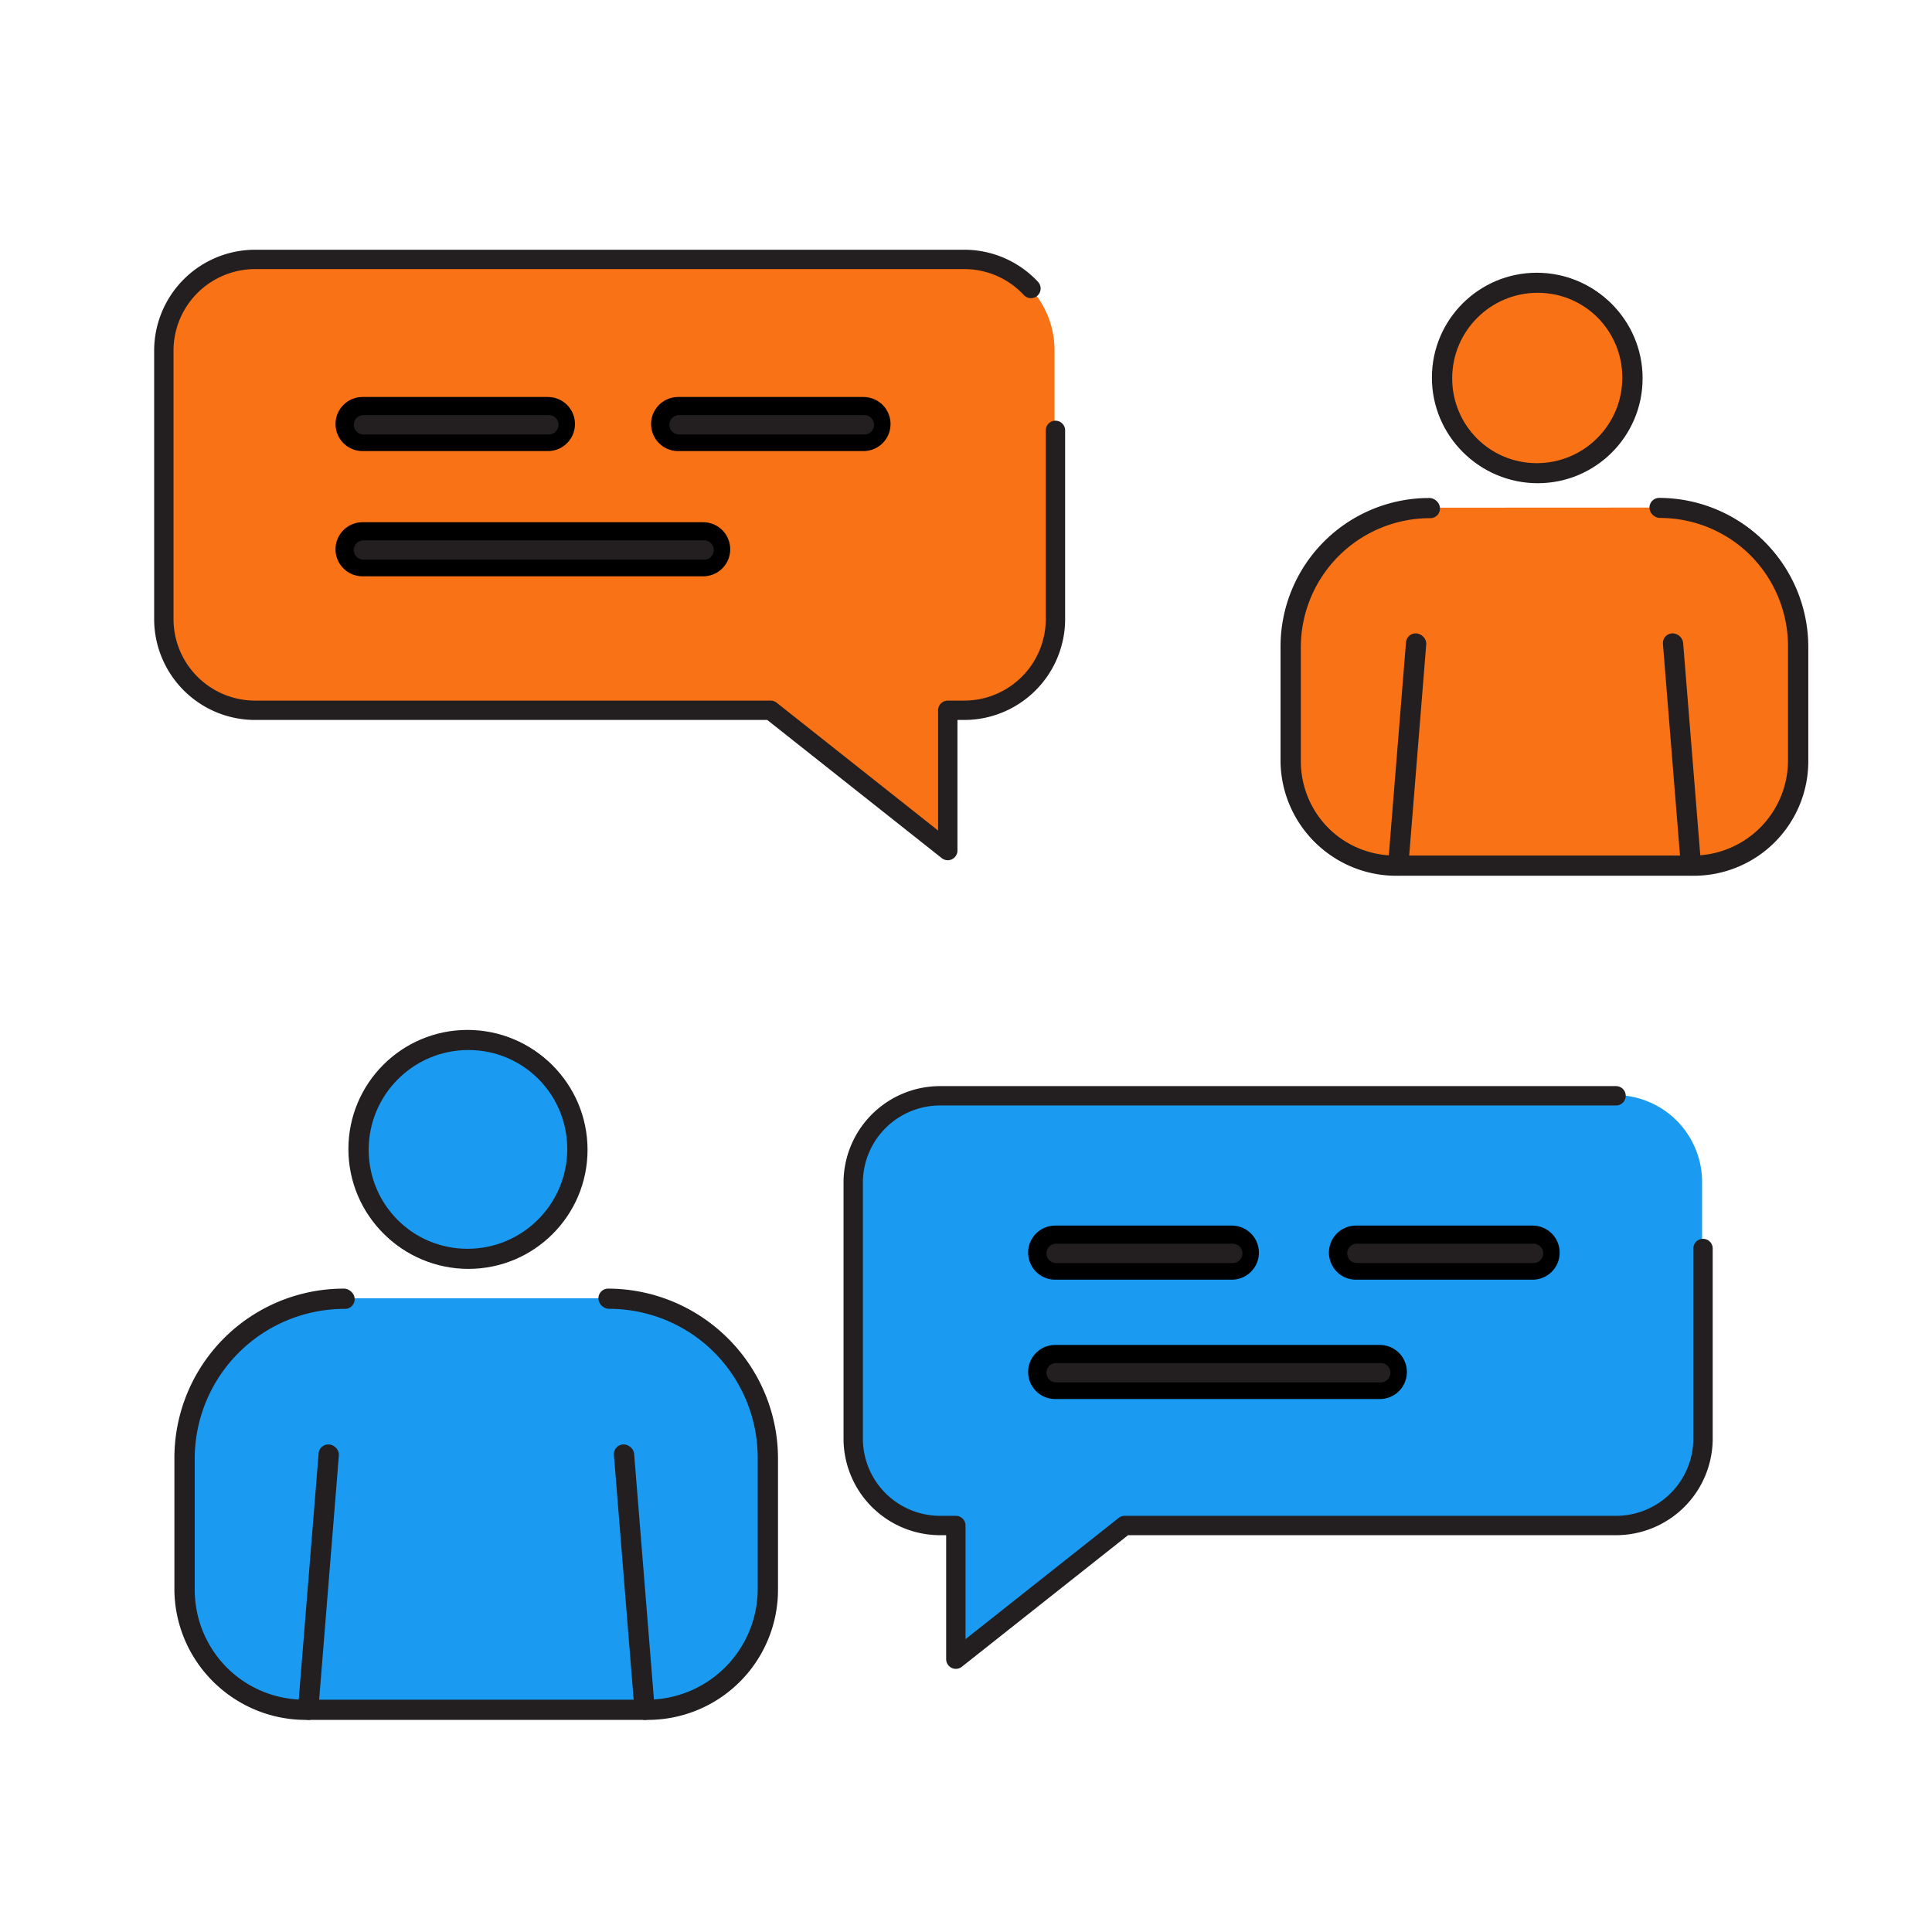 <svg xmlns="http://www.w3.org/2000/svg" viewBox="0 0 500 500">
    <title>15. Discussion</title>
    <g id="Layer_5" data-name="Layer 5">
        <path d="M440.5,305.92V372.1A22.52,22.52,0,0,1,418,394.62H290.83l-43.7,34.59V394.62h-4.06a22.51,22.51,0,0,1-22.5-22.52V305.92a22.51,22.51,0,0,1,22.5-22.52H418A22.52,22.52,0,0,1,440.5,305.92Z" fill="#1a9af1"/>
        <line x1="273.08" y1="324.18" x2="318.8" y2="324.18" fill="none" stroke="#000" stroke-linecap="round" stroke-linejoin="round" stroke-width="14"/>
        <line x1="350.92" y1="324.18" x2="396.64" y2="324.18" fill="none" stroke="#000" stroke-linecap="round" stroke-linejoin="round" stroke-width="14"/>
        <line x1="273.08" y1="355.07" x2="357.1" y2="355.07" fill="none" stroke="#000" stroke-linecap="round" stroke-linejoin="round" stroke-width="14"/>
        <path d="M42.16,90.57V160a23.63,23.63,0,0,0,23.62,23.62H199.19L245,219.93V183.64h4.26A23.62,23.62,0,0,0,272.91,160V90.57A23.62,23.62,0,0,0,249.3,67H65.78A23.63,23.63,0,0,0,42.16,90.57Z" fill="#F97316"/>
        <line x1="93.83" y1="109.74" x2="141.8" y2="109.74" fill="none" stroke="#000" stroke-linecap="round" stroke-linejoin="round" stroke-width="14"/>
        <line x1="175.5" y1="109.74" x2="223.47" y2="109.74" fill="none" stroke="#000" stroke-linecap="round" stroke-linejoin="round" stroke-width="14"/>
        <line x1="93.83" y1="142.15" x2="181.98" y2="142.15" fill="none" stroke="#000" stroke-linecap="round" stroke-linejoin="round" stroke-width="14"/>
        <path d="M157.38,336a41.29,41.29,0,0,1,41.22,41.31v33.9a31.19,31.19,0,0,1-31.19,31.18H79a31.21,31.21,0,0,1-31.36-31.06v-34A41.32,41.32,0,0,1,89,336H89" fill="#1A9AF1" stroke="#231f20" stroke-linecap="round" stroke-linejoin="round" stroke-width="5.01"/>
        
        <circle cx="120.99" cy="297.37" r="28.32" fill="#1A9AF1" stroke="#231f20" stroke-linecap="round" stroke-linejoin="round" stroke-width="5.01"/>
        <line x1="161.38" y1="376.32" x2="166.71" y2="442.41" fill="#1269ef" stroke="#231f20" stroke-linecap="round" stroke-linejoin="round" stroke-width="5.01"/>
        <line x1="84.96" y1="376.32" x2="79.62" y2="442.41" fill="#1269ef" stroke="#231f20" stroke-linecap="round" stroke-linejoin="round" stroke-width="5.01"/>
        <path d="M429.39,131.36a35.9,35.9,0,0,1,35.85,35.93v29.5a27.13,27.13,0,0,1-27.13,27.13H361.2a27.16,27.16,0,0,1-27.29-27v-29.6a35.93,35.93,0,0,1,35.93-35.93h.08" fill="#F97316" stroke="#231f20" stroke-linecap="round" stroke-linejoin="round" stroke-width="5.01"/>
        
        <circle cx="397.72" cy="97.73" r="24.64" fill="#F97316" stroke="#231f20" stroke-linecap="round" stroke-linejoin="round" stroke-width="5.01"/>
        <line x1="432.86" y1="166.42" x2="437.5" y2="223.92" fill="#1269ef" stroke="#231f20" stroke-linecap="round" stroke-linejoin="round" stroke-width="5.01"/>
        <line x1="366.37" y1="166.42" x2="361.73" y2="223.92" fill="#1269ef" stroke="#231f20" stroke-linecap="round" stroke-linejoin="round" stroke-width="5.01"/>
    </g>
    <g id="Layer_7" data-name="Layer 7">
        <path d="M418.23,283.59H243.31a22.5,22.5,0,0,0-22.5,22.51v66.19a22.5,22.5,0,0,0,22.5,22.51h4.06v34.59l43.7-34.59H418.23a22.51,22.51,0,0,0,22.51-22.51V323.11" fill="none" stroke="#231f20" stroke-linecap="round" stroke-linejoin="round" stroke-width="5.01"/>
        <line x1="273.32" y1="324.37" x2="319.04" y2="324.37" fill="none" stroke="#231f20" stroke-linecap="round" stroke-linejoin="round" stroke-width="5.01"/>
        <line x1="351.16" y1="324.37" x2="396.88" y2="324.37" fill="none" stroke="#231f20" stroke-linecap="round" stroke-linejoin="round" stroke-width="5.01"/>
        <line x1="273.32" y1="355.26" x2="357.34" y2="355.26" fill="none" stroke="#231f20" stroke-linecap="round" stroke-linejoin="round" stroke-width="5.01"/>
        <path d="M266.81,74.66a23.52,23.52,0,0,0-17.27-7.52H66A23.63,23.63,0,0,0,42.4,90.76V160.2A23.63,23.63,0,0,0,66,183.82H199.44l45.84,36.3v-36.3h4.26a23.62,23.62,0,0,0,23.61-23.62V111.38" fill="none" stroke="#231f20" stroke-linecap="round" stroke-linejoin="round" stroke-width="5.01"/>
        <line x1="94.07" y1="109.93" x2="142.04" y2="109.93" fill="none" stroke="#231f20" stroke-linecap="round" stroke-linejoin="round" stroke-width="5.01"/>
        <line x1="175.74" y1="109.93" x2="223.71" y2="109.93" fill="none" stroke="#231f20" stroke-linecap="round" stroke-linejoin="round" stroke-width="5.01"/>
        <line x1="94.07" y1="142.34" x2="182.22" y2="142.34" fill="none" stroke="#231f20" stroke-linecap="round" stroke-linejoin="round" stroke-width="5.01"/>
        <path d="M157.62,336.21a41.28,41.28,0,0,1,41.22,41.31v33.89a31.19,31.19,0,0,1-31.19,31.19H79.25a31.21,31.21,0,0,1-31.36-31.06v-34a41.3,41.3,0,0,1,41.3-41.31h.09" fill="none" stroke="#231f20" stroke-linecap="round" stroke-linejoin="round" stroke-width="5.01"/>
        <circle cx="121.23" cy="297.56" r="28.32" fill="none" stroke="#231f20" stroke-linecap="round" stroke-linejoin="round" stroke-width="5.01"/>
        <line x1="161.62" y1="376.51" x2="166.95" y2="442.6" fill="none" stroke="#231f20" stroke-linecap="round" stroke-linejoin="round" stroke-width="5.01"/>
        <line x1="85.2" y1="376.51" x2="79.86" y2="442.6" fill="none" stroke="#231f20" stroke-linecap="round" stroke-linejoin="round" stroke-width="5.01"/>
        <path d="M429.63,131.54a35.91,35.91,0,0,1,35.85,35.94V197a27.13,27.13,0,0,1-27.13,27.14H361.44a27.16,27.16,0,0,1-27.29-27v-29.6a35.94,35.94,0,0,1,35.93-35.94h.08" fill="none" stroke="#231f20" stroke-linecap="round" stroke-linejoin="round" stroke-width="5.01"/>
        <circle cx="397.96" cy="97.91" r="24.64" fill="none" stroke="#231f20" stroke-linecap="round" stroke-linejoin="round" stroke-width="5.01"/>
        <line x1="433.1" y1="166.61" x2="437.74" y2="224.11" fill="none" stroke="#231f20" stroke-linecap="round" stroke-linejoin="round" stroke-width="5.01"/>
        <line x1="366.61" y1="166.61" x2="361.97" y2="224.11" fill="none" stroke="#231f20" stroke-linecap="round" stroke-linejoin="round" stroke-width="5.01"/>
    </g>
</svg>